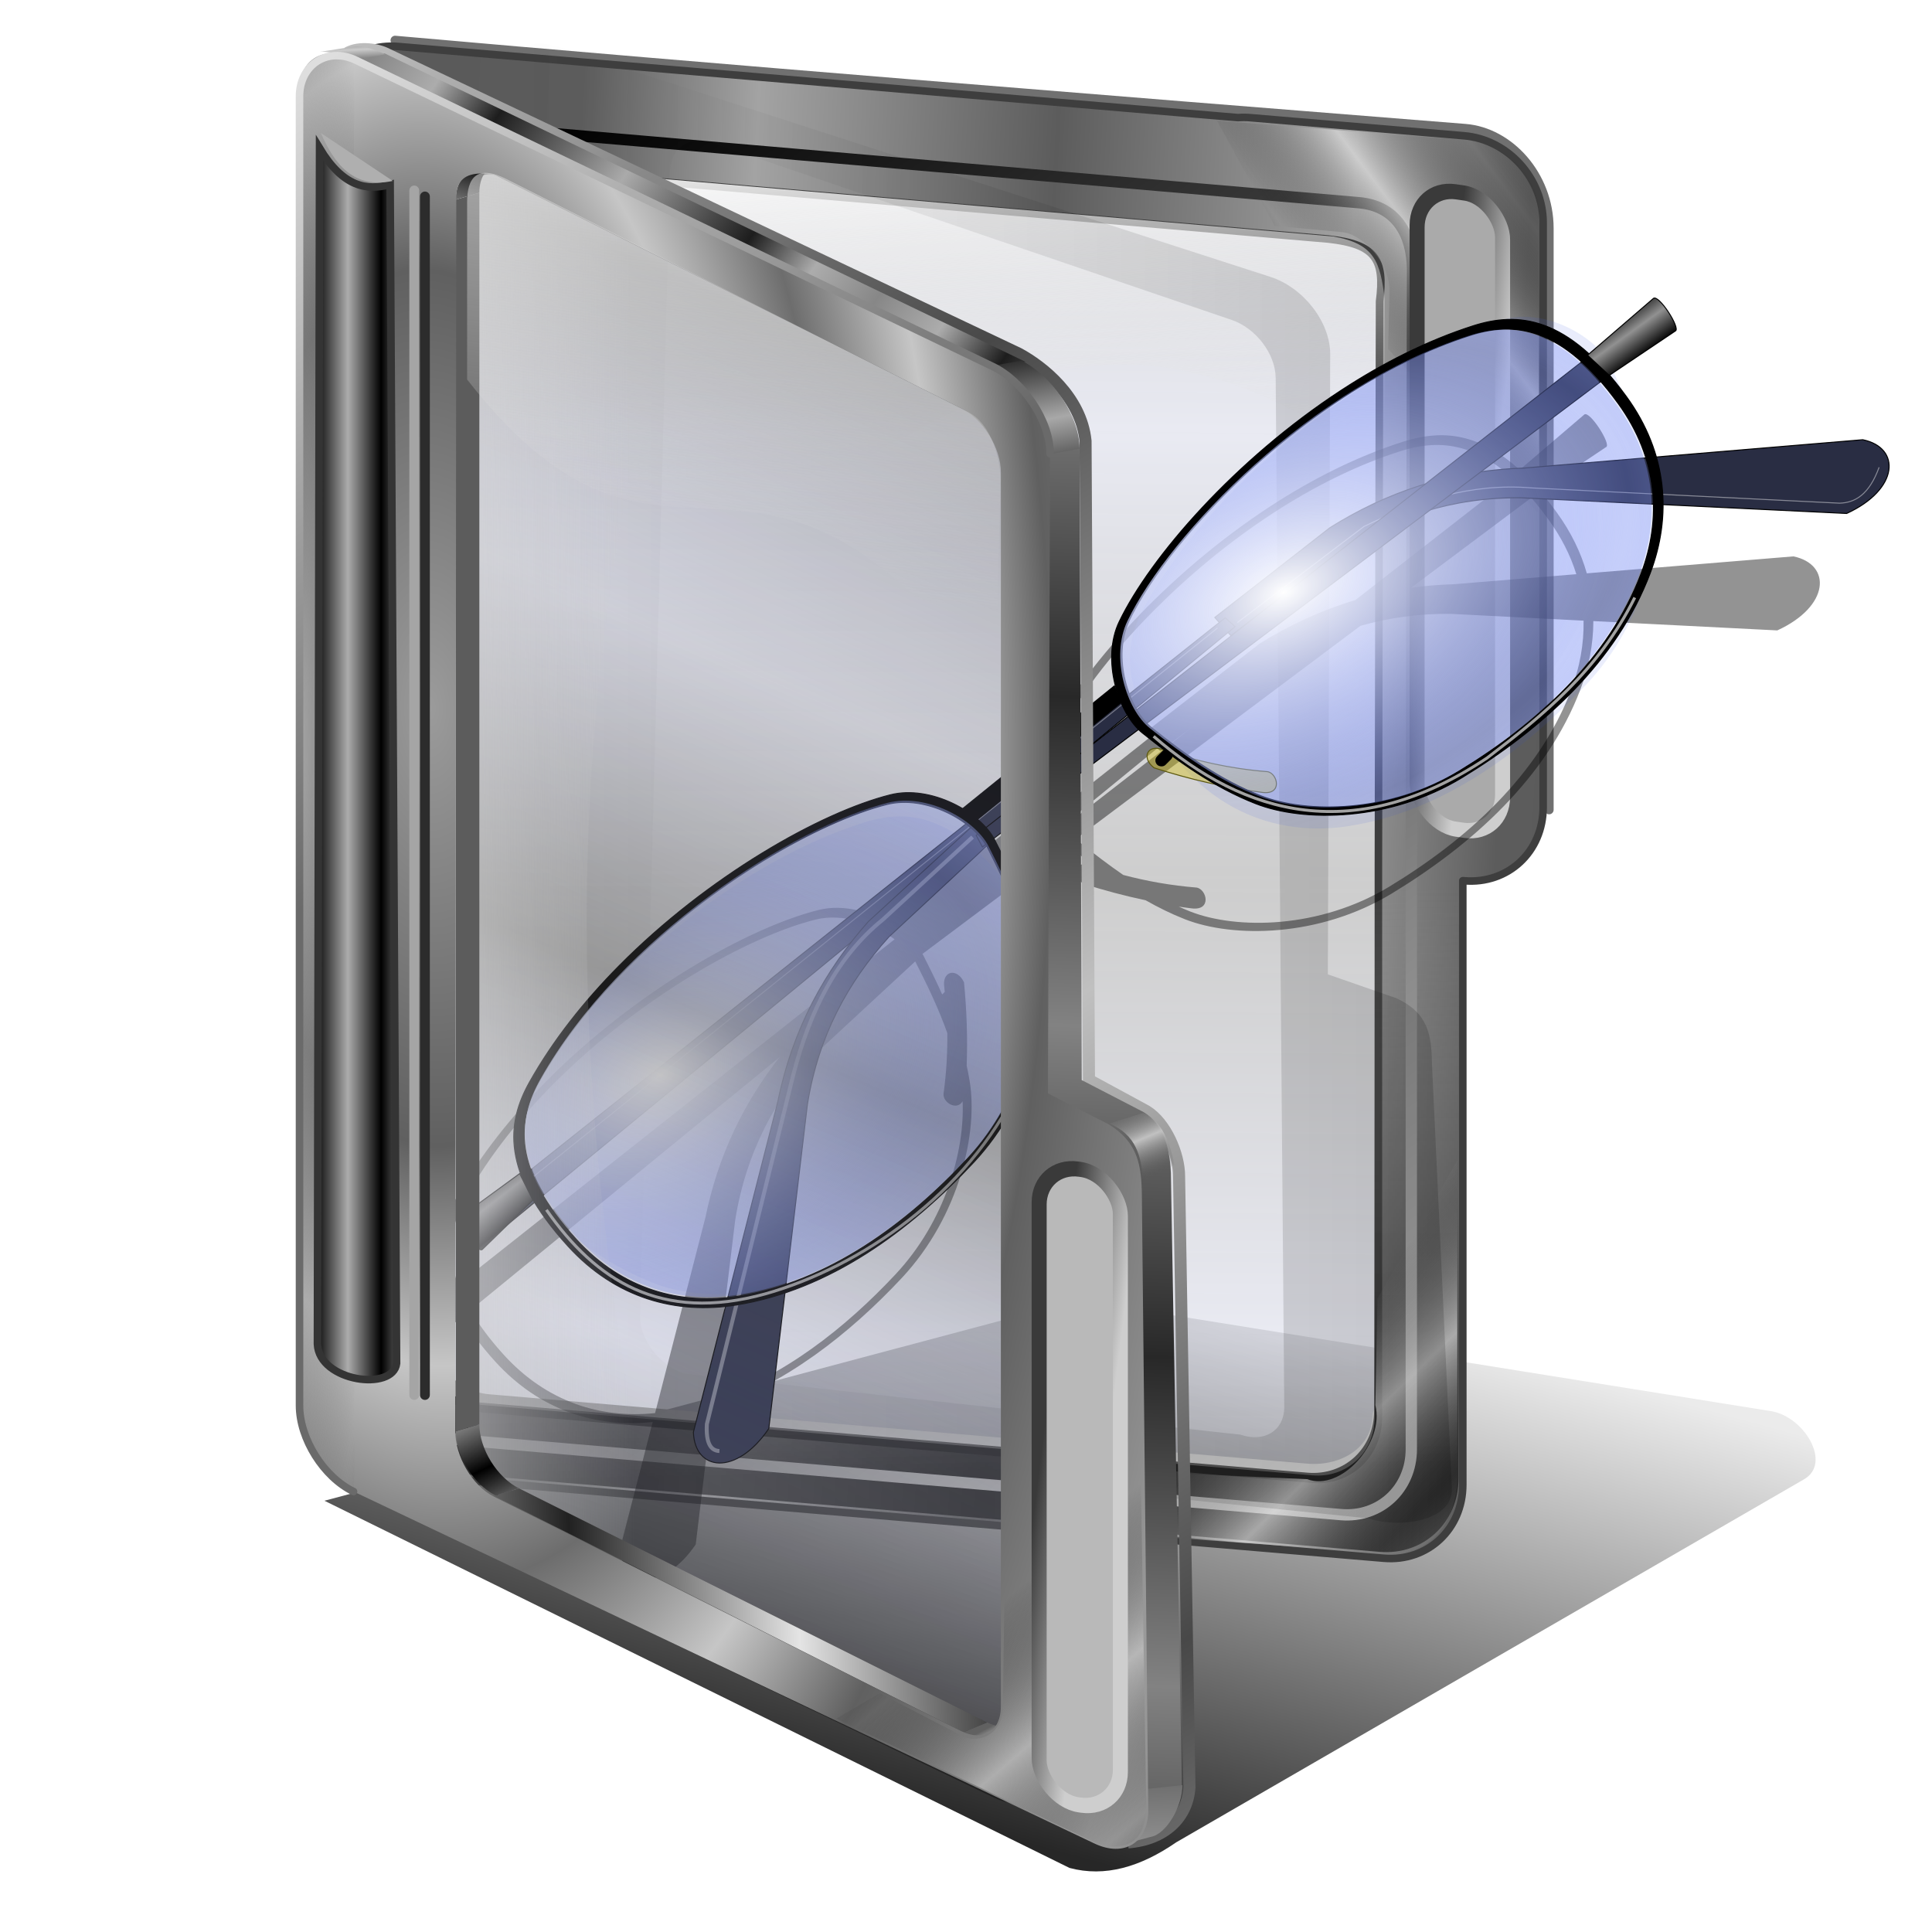 <?xml version="1.0" encoding="UTF-8" standalone="no"?>
<svg xmlns:dc="http://purl.org/dc/elements/1.1/" xmlns:cc="http://creativecommons.org/ns#" xmlns:rdf="http://www.w3.org/1999/02/22-rdf-syntax-ns#" xmlns:svg="http://www.w3.org/2000/svg" xmlns="http://www.w3.org/2000/svg" xmlns:xlink="http://www.w3.org/1999/xlink" xmlns:sodipodi="http://sodipodi.sourceforge.net/DTD/sodipodi-0.dtd" xmlns:inkscape="http://www.inkscape.org/namespaces/inkscape" id="svg2" sodipodi:version="0.32" inkscape:version="1.0 (4035a4f, 2020-05-01)" width="256" height="256" version="1.0" sodipodi:docname="folder-documents.svg" inkscape:output_extension="org.inkscape.output.svg.inkscape">
 <sodipodi:namedview inkscape:window-height="1056" inkscape:window-width="1920" inkscape:pageshadow="2" inkscape:pageopacity="0" guidetolerance="10.0" gridtolerance="10.0" objecttolerance="10.0" borderopacity="1.0" bordercolor="#666666" pagecolor="#ff0000" id="base" showgrid="false" inkscape:zoom="3.46875" inkscape:cx="128" inkscape:cy="128" inkscape:window-x="0" inkscape:window-y="0" inkscape:current-layer="svg2" inkscape:window-maximized="1" inkscape:snap-to-guides="false" inkscape:snap-grids="false" inkscape:snap-others="false" inkscape:object-nodes="false" inkscape:snap-nodes="false" inkscape:snap-global="false" inkscape:document-rotation="0"/>
 <defs id="defs5">
  <linearGradient inkscape:collect="always" id="linearGradient4390">
   <stop id="stop4392" stop-color="#a3a3a3" stop-opacity="0"/>
   <stop offset="1" id="stop4394" stop-color="#101010" stop-opacity="0.635"/>
  </linearGradient>
  <linearGradient id="linearGradient4378">
   <stop stop-opacity="1" stop-color="#595959" id="stop4380"/>
   <stop stop-opacity="1" stop-color="#5c5c5c" id="stop4382" offset="0.304"/>
   <stop stop-opacity="1" stop-color="#a3a3a3" offset="0.561" id="stop4384"/>
   <stop stop-opacity="1" stop-color="#5c5c5c" offset="1" id="stop4386"/>
  </linearGradient>
  <linearGradient id="linearGradient4386" inkscape:collect="always">
   <stop stop-opacity="0" stop-color="#666666" id="stop4388"/>
   <stop stop-opacity="0.612" stop-color="#e7e7e7" id="stop4390" offset="1"/>
  </linearGradient>
  <linearGradient id="linearGradient4322" inkscape:collect="always">
   <stop stop-opacity="0.26" stop-color="#424242" id="stop4324"/>
   <stop stop-opacity="0.304" stop-color="#b6bad4" id="stop4326" offset="1"/>
  </linearGradient>
  <linearGradient inkscape:collect="always" id="linearGradient4303">
   <stop id="stop4308" stop-color="#c0c0c0" stop-opacity="1"/>
   <stop offset="1" id="stop4310" stop-color="#484848" stop-opacity="1"/>
  </linearGradient>
  <linearGradient inkscape:collect="always" id="linearGradient4294">
   <stop id="stop4296" stop-color="#dedede" stop-opacity="1"/>
   <stop offset="1" id="stop4298" stop-color="#6a6a6a" stop-opacity="1"/>
  </linearGradient>
  <linearGradient inkscape:collect="always" id="linearGradient4284">
   <stop id="stop4287" stop-color="#000000" stop-opacity="0"/>
   <stop offset="1" id="stop4289" stop-color="#e7e7e7" stop-opacity="0.612"/>
  </linearGradient>
  <linearGradient inkscape:collect="always" id="linearGradient4317">
   <stop id="stop4319" stop-color="#424242" stop-opacity="0.403"/>
   <stop offset="1" id="stop4322" stop-color="#9396b5" stop-opacity="0.182"/>
  </linearGradient>
  <linearGradient id="linearGradient4310">
   <stop id="stop4312" stop-color="#cecece" stop-opacity="1"/>
   <stop offset="1" id="stop4314" stop-color="#3a3a3a" stop-opacity="1"/>
  </linearGradient>
  <linearGradient id="linearGradient4290">
   <stop stop-opacity="1" stop-color="#a8a8a8" id="stop4292"/>
   <stop stop-opacity="1" stop-color="#272727" offset="1" id="stop4294"/>
  </linearGradient>
  <linearGradient id="linearGradient4282" inkscape:collect="always">
   <stop stop-opacity="0" stop-color="#000000" id="stop4286"/>
   <stop stop-opacity="0.612" stop-color="#c9c9c9" id="stop4288" offset="1"/>
  </linearGradient>
  <linearGradient inkscape:collect="always" id="linearGradient4273">
   <stop id="stop4275" stop-color="#dfdfdf" stop-opacity="0.579"/>
   <stop offset="1" id="stop4277" stop-color="#dfdfdf" stop-opacity="0"/>
  </linearGradient>
  <linearGradient id="linearGradient4331">
   <stop id="stop4333" stop-color="#616161" stop-opacity="1"/>
   <stop offset="1" id="stop4335" stop-color="#cbcbcb" stop-opacity="1"/>
  </linearGradient>
  <linearGradient id="linearGradient4325">
   <stop id="stop4327" stop-color="#bababa" stop-opacity="1"/>
   <stop offset="1" id="stop4329" stop-color="#000000" stop-opacity="1"/>
  </linearGradient>
  <linearGradient id="linearGradient4319">
   <stop id="stop4321" stop-color="#a6a6a6" stop-opacity="1"/>
   <stop id="stop4323" offset="1" stop-color="#666666" stop-opacity="0"/>
  </linearGradient>
  <linearGradient id="linearGradient4297">
   <stop id="stop4299" stop-color="#9b9b9b" stop-opacity="1"/>
   <stop offset="0.5" id="stop4302" stop-color="#606060" stop-opacity="1"/>
   <stop id="stop4305" offset="0.75" stop-color="#c6c6c6" stop-opacity="1"/>
   <stop id="stop4307" offset="1" stop-color="#6d6d6d" stop-opacity="1"/>
  </linearGradient>
  <linearGradient inkscape:collect="always" id="linearGradient4302">
   <stop id="stop4304" stop-color="#3e3e3e" stop-opacity="0"/>
   <stop offset="1" id="stop4306" stop-color="#000000" stop-opacity="0.157"/>
  </linearGradient>
  <linearGradient inkscape:collect="always" id="linearGradient4279">
   <stop id="stop4281" stop-color="#c1c1c1" stop-opacity="1"/>
   <stop offset="1" id="stop4284" stop-color="#555555" stop-opacity="0"/>
  </linearGradient>
  <linearGradient inkscape:collect="always" id="linearGradient4281">
   <stop id="stop4283" stop-color="#000000" stop-opacity="0.848"/>
   <stop offset="1" id="stop4285" stop-color="#000000" stop-opacity="0.079"/>
  </linearGradient>
  <linearGradient id="linearGradient4372">
   <stop id="stop4374" stop-color="#8c8c8c" stop-opacity="1"/>
   <stop id="stop4376" offset="1" stop-color="#707070" stop-opacity="1"/>
  </linearGradient>
  <linearGradient inkscape:collect="always" id="linearGradient4350">
   <stop id="stop4352" stop-color="#acacac" stop-opacity="1"/>
   <stop offset="1" id="stop4354" stop-color="#000000" stop-opacity="1"/>
  </linearGradient>
  <linearGradient id="linearGradient4342">
   <stop id="stop4344" stop-color="#828282" stop-opacity="1"/>
   <stop id="stop4346" offset="1" stop-color="#282828" stop-opacity="1"/>
  </linearGradient>
  <linearGradient id="linearGradient4336">
   <stop id="stop4338" stop-color="#616161" stop-opacity="1"/>
   <stop id="stop4340" offset="1" stop-color="#e4e4e4" stop-opacity="1"/>
  </linearGradient>
  <linearGradient id="linearGradient4299">
   <stop id="stop4301" stop-color="#ffffff" stop-opacity="1"/>
   <stop offset="1" id="stop4303" stop-color="#dddddd" stop-opacity="0"/>
  </linearGradient>
  <linearGradient id="linearGradient4293">
   <stop id="stop4295" stop-color="#d1d1d1" stop-opacity="0.646"/>
   <stop id="stop4297" offset="1" stop-color="#c9c9c9" stop-opacity="0"/>
  </linearGradient>
  <linearGradient id="linearGradient3877">
   <stop id="stop3879" stop-color="#212121" stop-opacity="1"/>
   <stop offset="1" id="stop3881" stop-color="#e4e4e4" stop-opacity="1"/>
  </linearGradient>
  <linearGradient id="linearGradient3871">
   <stop id="stop3873" stop-color="#d8d8d8" stop-opacity="1"/>
   <stop id="stop3875" offset="1" stop-color="#252525" stop-opacity="1"/>
  </linearGradient>
  <linearGradient id="linearGradient3863">
   <stop id="stop3865" stop-color="#aaaaaa" stop-opacity="1"/>
   <stop id="stop3350" offset="0.5" stop-color="#1d1d1d" stop-opacity="1"/>
   <stop offset="0.75" id="stop3352" stop-color="#acacac" stop-opacity="1"/>
   <stop offset="1" id="stop3867" stop-color="#878787" stop-opacity="1"/>
  </linearGradient>
  <linearGradient id="linearGradient3831">
   <stop id="stop3833" stop-color="#000000" stop-opacity="1"/>
   <stop id="stop3835" offset="1" stop-color="#a7a7a7" stop-opacity="1"/>
  </linearGradient>
  <linearGradient id="linearGradient3803">
   <stop id="stop3805" stop-color="#909090" stop-opacity="1"/>
   <stop offset="1" id="stop3807" stop-color="#000000" stop-opacity="1"/>
  </linearGradient>
  <linearGradient inkscape:collect="always" xlink:href="#linearGradient4336" id="linearGradient2708" gradientUnits="userSpaceOnUse" x1="730.24" y1="886.38" x2="736.83" y2="893.58"/>
  <linearGradient inkscape:collect="always" xlink:href="#linearGradient3877" id="linearGradient2710" gradientUnits="userSpaceOnUse" spreadMethod="reflect" x1="432.77" y1="893.82" x2="592.15" y2="888.36"/>
  <linearGradient inkscape:collect="always" xlink:href="#linearGradient3803" id="linearGradient2712" gradientUnits="userSpaceOnUse" spreadMethod="reflect" x1="369.98" y1="856.65" x2="388.21" y2="877.63"/>
  <linearGradient inkscape:collect="always" xlink:href="#linearGradient3831" id="linearGradient2716" gradientUnits="userSpaceOnUse" x1="378.99" y1="79.991" x2="385.72" y2="121.26"/>
  <linearGradient inkscape:collect="always" xlink:href="#linearGradient4331" id="linearGradient2718" gradientUnits="userSpaceOnUse" spreadMethod="reflect" x1="276.56" y1="185.27" x2="276.08" y2="176.69"/>
  <linearGradient inkscape:collect="always" xlink:href="#linearGradient3863" id="linearGradient2720" gradientUnits="userSpaceOnUse" spreadMethod="reflect" x1="440.3" y1="248.79" x2="580.59" y2="347.28"/>
  <linearGradient inkscape:collect="always" xlink:href="#linearGradient4342" id="linearGradient2724" gradientUnits="userSpaceOnUse" spreadMethod="reflect" x1="689.78" y1="780.61" x2="696.37" y2="577.18"/>
  <linearGradient inkscape:collect="always" xlink:href="#linearGradient4372" id="linearGradient2726" gradientUnits="userSpaceOnUse" spreadMethod="reflect" x1="709.47" y1="1265.74" x2="708.13" y2="1233.69" gradientTransform="translate(62.137,18.509)"/>
  <linearGradient inkscape:collect="always" xlink:href="#linearGradient4310" id="linearGradient3302" gradientUnits="userSpaceOnUse" x1="974.08" y1="367.34" x2="934.11" y2="362.43" gradientTransform="matrix(0.214,0,0,0.214,222.873,-56.636)"/>
  <radialGradient inkscape:collect="always" xlink:href="#linearGradient4319" id="radialGradient3311" gradientUnits="userSpaceOnUse" gradientTransform="matrix(0.049,0,0,0.5,-119.908,-235.023)" spreadMethod="reflect" cx="245.43" cy="671.2" fx="245.43" fy="671.2" r="232.39"/>
  <radialGradient inkscape:collect="always" xlink:href="#linearGradient4297" id="radialGradient3314" gradientUnits="userSpaceOnUse" gradientTransform="matrix(0.236,-0.006,0.012,0.5,-173.461,-233.763)" spreadMethod="reflect" cx="317.56" cy="663.51" fx="317.56" fy="663.51" r="232.39"/>
  <linearGradient inkscape:collect="always" xlink:href="#linearGradient4293" id="linearGradient3339" gradientUnits="userSpaceOnUse" gradientTransform="matrix(0.214,0,0,0.214,-155.364,-30.214)" x1="303.35" y1="736.65" x2="427.92" y2="736.21"/>
  <linearGradient inkscape:collect="always" xlink:href="#linearGradient3871" id="linearGradient3343" gradientUnits="userSpaceOnUse" x1="907.3" y1="1060.94" x2="355.35" y2="271.25" gradientTransform="matrix(0.214,0,0,0.214,222.303,-24.645)"/>
  <linearGradient inkscape:collect="always" xlink:href="#linearGradient4325" id="linearGradient3346" gradientUnits="userSpaceOnUse" gradientTransform="matrix(0.227,0,0,0.227,214.879,-32.787)" x1="879.6" y1="1031.92" x2="355.35" y2="271.25"/>
  <linearGradient inkscape:collect="always" xlink:href="#linearGradient4290" id="linearGradient3354" gradientUnits="userSpaceOnUse" spreadMethod="reflect" x1="696.93" y1="406" x2="704.84" y2="447.21"/>
  <linearGradient inkscape:collect="always" xlink:href="#linearGradient4378" id="linearGradient3362" x1="138.06" y1="524.1" x2="513.65" y2="544.09" gradientUnits="userSpaceOnUse" spreadMethod="reflect" gradientTransform="matrix(0.241,0,0,0.241,240.725,9.135)"/>
  <linearGradient inkscape:collect="always" xlink:href="#linearGradient4350" id="linearGradient4356" x1="51.38" y1="107.78" x2="55.785" y2="107.78" gradientUnits="userSpaceOnUse" spreadMethod="reflect" gradientTransform="translate(-152.877,-6.166)"/>
  <linearGradient inkscape:collect="always" xlink:href="#linearGradient4310" id="linearGradient4360" gradientUnits="userSpaceOnUse" gradientTransform="matrix(0.214,0,0,0.214,-210.532,125.901)" x1="974.08" y1="367.34" x2="934.11" y2="362.43"/>
  <linearGradient inkscape:collect="always" xlink:href="#linearGradient4299" id="linearGradient4370" x1="131.29" y1="23.68" x2="134.98" y2="69.34" gradientUnits="userSpaceOnUse" gradientTransform="translate(230.188,-1.735)"/>
  <filter inkscape:collect="always" id="filter4277" x="-0.017" width="1.033" y="-0.043" height="1.087" color-interpolation-filters="sRGB">
   <feGaussianBlur inkscape:collect="always" id="feGaussianBlur4279" stdDeviation="1.366"/>
  </filter>
  <linearGradient inkscape:collect="always" xlink:href="#linearGradient4281" id="linearGradient4287" x1="114.17" y1="232.75" x2="135.18" y2="156.1" gradientUnits="userSpaceOnUse" gradientTransform="translate(-9.342,3.108)"/>
  <linearGradient inkscape:collect="always" xlink:href="#linearGradient4279" id="linearGradient4286" x1="154.35" y1="150.4" x2="156.39" y2="155.25" gradientUnits="userSpaceOnUse" spreadMethod="reflect" gradientTransform="translate(-149.404,2.268)"/>
  <linearGradient inkscape:collect="always" xlink:href="#linearGradient4282" id="linearGradient4296" x1="132.03" y1="214.42" x2="142.92" y2="227.18" gradientUnits="userSpaceOnUse" spreadMethod="reflect" gradientTransform="translate(-149.404,2.268)"/>
  <linearGradient inkscape:collect="always" xlink:href="#linearGradient4284" id="linearGradient4300" gradientUnits="userSpaceOnUse" spreadMethod="reflect" x1="132.75" y1="218.58" x2="142.92" y2="227.18" gradientTransform="matrix(0.998,0.058,0.058,-0.998,266.494,262.365)"/>
  <linearGradient inkscape:collect="always" xlink:href="#linearGradient4302" id="linearGradient4308" x1="53.04" y1="119.43" x2="177.67" y2="119.43" gradientUnits="userSpaceOnUse" gradientTransform="translate(13.01,-3.965)"/>
  <linearGradient inkscape:collect="always" xlink:href="#linearGradient4273" id="linearGradient4280" x1="99.92" y1="25.1" x2="93.42" y2="75.73" gradientUnits="userSpaceOnUse" gradientTransform="translate(-149.404,2.268)"/>
  <filter inkscape:collect="always" id="filter4278" x="-0.015" width="1.031" y="0" height="1.02" color-interpolation-filters="sRGB">
   <feGaussianBlur inkscape:collect="always" id="feGaussianBlur4280" stdDeviation="0.806"/>
  </filter>
  <linearGradient inkscape:collect="always" xlink:href="#linearGradient4317" id="linearGradient4324" x1="64.769" y1="121.08" x2="82.37" y2="80.79" gradientUnits="userSpaceOnUse" spreadMethod="reflect" gradientTransform="translate(-149.404,2.268)"/>
  <linearGradient inkscape:collect="always" xlink:href="#linearGradient4294" id="linearGradient4301" x1="35.525" y1="14.353" x2="86.969" y2="89.62" gradientUnits="userSpaceOnUse" gradientTransform="translate(-149.404,2.268)"/>
  <linearGradient inkscape:collect="always" xlink:href="#linearGradient4303" id="linearGradient4312" x1="45.662" y1="5.703" x2="88.03" y2="73.33" gradientUnits="userSpaceOnUse" gradientTransform="translate(-149.404,2.268)" spreadMethod="reflect"/>
  <linearGradient inkscape:collect="always" xlink:href="#linearGradient4322" id="linearGradient4320" x1="135.33" y1="117.26" x2="135.89" y2="57.57" gradientUnits="userSpaceOnUse" spreadMethod="reflect" gradientTransform="translate(231.393,6.699)"/>
  <linearGradient inkscape:collect="always" xlink:href="#linearGradient4386" id="linearGradient4384" gradientUnits="userSpaceOnUse" gradientTransform="matrix(0.998,-0.058,0.058,0.998,254.897,-26.636)" spreadMethod="reflect" x1="131.13" y1="224.13" x2="139.82" y2="234.07"/>
  <linearGradient inkscape:collect="always" xlink:href="#linearGradient4390" id="linearGradient4396" x1="295.18" y1="128.05" x2="296.69" y2="204.19" gradientUnits="userSpaceOnUse" gradientTransform="translate(-0.567,-0.85)"/>
  <linearGradient id="linearGradient7603">
   <stop id="stop7605" stop-color="#ffffff" stop-opacity="1"/>
   <stop offset="1" id="stop7607" stop-color="#788df6" stop-opacity="0.331"/>
  </linearGradient>
  <linearGradient id="linearGradient3453">
   <stop stop-opacity="0.263" stop-color="#dfe2f8" id="stop3455"/>
   <stop stop-opacity="0.088" stop-color="#2343dc" offset="1" id="stop3457"/>
  </linearGradient>
  <linearGradient id="linearGradient3447">
   <stop stop-opacity="0.246" stop-color="#dfe2f8" id="stop3449"/>
   <stop stop-opacity="0.079" stop-color="#2343dc" offset="1" id="stop3451"/>
  </linearGradient>
  <linearGradient id="linearGradient3963" inkscape:collect="always">
   <stop stop-opacity="1" stop-color="#000000" id="stop3965"/>
   <stop stop-opacity="1" stop-color="#919191" id="stop3967" offset="1"/>
  </linearGradient>
  <filter id="filter3286" inkscape:collect="always">
   <feGaussianBlur id="feGaussianBlur3288" inkscape:collect="always"/>
  </filter>
  <radialGradient r="288.14" fy="-643.86" fx="337.65" cy="-643.86" cx="337.65" spreadMethod="reflect" gradientTransform="matrix(1.141,0.495,-0.338,0.78,-237.944,474.627)" gradientUnits="userSpaceOnUse" id="radialGradient3499" xlink:href="#linearGradient7603" inkscape:collect="always"/>
  <radialGradient r="288.14" fy="-728.83" fx="517.41" cy="-728.83" cx="517.41" spreadMethod="reflect" gradientTransform="matrix(-1.255,0.223,-0.136,-0.766,1125.028,-503.129)" gradientUnits="userSpaceOnUse" id="radialGradient3501" xlink:href="#linearGradient7603" inkscape:collect="always"/>
  <linearGradient y2="280.82" x2="130.2" y1="307.17" x1="126.81" spreadMethod="reflect" gradientUnits="userSpaceOnUse" id="linearGradient3503" xlink:href="#linearGradient3963" inkscape:collect="always"/>
  <linearGradient y2="280.82" x2="130.2" y1="307.17" x1="126.81" spreadMethod="reflect" gradientTransform="matrix(-0.959,-0.284,-0.284,0.959,1745.793,236.033)" gradientUnits="userSpaceOnUse" id="linearGradient3505" xlink:href="#linearGradient3963" inkscape:collect="always"/>
  <radialGradient r="288.14" fy="-728.83" fx="517.41" cy="-728.83" cx="517.41" spreadMethod="reflect" gradientTransform="matrix(0.178,-0.076,-0.046,-0.108,-347.347,105.196)" gradientUnits="userSpaceOnUse" id="radialGradient2552" xlink:href="#linearGradient3447" inkscape:collect="always"/>
  <radialGradient r="288.14" fy="-643.86" fx="337.65" cy="-643.86" cx="337.65" spreadMethod="reflect" gradientTransform="matrix(0.181,-0.071,0.048,0.123,-161.35,175.051)" gradientUnits="userSpaceOnUse" id="radialGradient2555" xlink:href="#linearGradient3453" inkscape:collect="always"/>
  <filter height="1.027" y="-0.013" width="1.022" x="-0.011" id="filter4260" inkscape:collect="always" color-interpolation-filters="sRGB">
   <feGaussianBlur id="feGaussianBlur4262" stdDeviation="0.994" inkscape:collect="always"/>
  </filter>
 </defs>
 <path d="m 42.989,198.856 98.723,48.654 c 4.715,1.269 9.429,-0.141 14.144,-3.394 l 83.165,-48.088 c 3.753,-2.133 0.073,-8.253 -4.249,-9.027 l -91.927,-14.734 z" id="path4263" inkscape:connector-curvature="0" sodipodi:nodetypes="ccccccc" stroke-opacity="1" fill="url(#linearGradient4287)" filter="url(#filter4277)" fill-rule="evenodd" stroke="none" stroke-linejoin="miter" fill-opacity="1" stroke-linecap="butt" stroke-width="1"/>
 <g id="g4398" transform="translate(-230.541,-7.072)">
  <path inkscape:connector-curvature="0" d="m 435.805,114.373 0,-77.036 c 0,-7.076 -5.298,-12.783 -11.102,-13.245 -49.304,-3.926 -99.666,-7.948 -141.813,-11.684" id="path4300" sodipodi:nodetypes="cssc" stroke-miterlimit="4" stroke-dasharray="none" stroke-opacity="1" fill="none" stroke="#707070" stroke-linejoin="round" fill-opacity="1" stroke-linecap="round" stroke-width="1.2"/>
  <path stroke-miterlimit="4" id="path3241" d="m 295.191,28.791 c -4.88,-0.414 -8.807,3.246 -8.807,8.2 l 0,146.732 c 0,4.955 3.926,9.274 8.807,9.687 l 109.865,9.312 c 4.88,0.414 8.807,-3.24 8.807,-8.194 l 0,-72.747 0.155,-75.115 c 0.834,-5.497 -0.508,-7.494 -6.768,-8.254 l -112.059,-9.62 z" sodipodi:nodetypes="cccccccccc" inkscape:connector-curvature="0" stroke-dasharray="none" stroke-opacity="1" fill="url(#linearGradient4320)" stroke="none" stroke-linejoin="round" fill-opacity="1" stroke-linecap="round" stroke-width="5"/>
  <path stroke-miterlimit="4" sodipodi:nodetypes="ccccc" d="m 286.826,37.679 0.052,145.427 c 0,4.955 3.556,9.15 8.436,9.564 l 108.384,9.188 c 4.88,0.414 9.547,-2.376 9.547,-7.33" id="path3244" inkscape:connector-curvature="0" stroke-dasharray="none" stroke-opacity="1" fill="none" stroke="url(#linearGradient3343)" stroke-linejoin="round" fill-opacity="0.214" stroke-linecap="round" stroke-width="1.7"/>
  <path stroke-miterlimit="4" sodipodi:nodetypes="csscssccssccccccccccsccssc" id="rect2442" d="m 282.231,13.197 c -5.293,0.094 -9.395,4.262 -9.395,9.784 l 0,167.984 c 0,5.889 4.666,11.021 10.467,11.513 l 130.599,11.07 c 5.801,0.492 10.467,-3.854 10.467,-9.743 l 0,-80.039 0.181,0.013 c 5.801,0.492 10.467,-3.854 10.467,-9.743 l 0,-77.445 c 0,-5.889 -4.666,-11.034 -10.467,-11.526 l -28.339,-2.399 c -0.558,-0.047 -1.101,-0.046 -1.635,-0.007 L 283.303,13.23 c -0.363,-0.031 -0.719,-0.04 -1.072,-0.034 z m 11.379,15.902 c 0.297,-0.005 0.6,0.008 0.905,0.034 l 112.057,9.616 c 6.195,0.694 7.489,2.646 6.768,8.256 l -0.154,75.113 0,72.748 c 1e-5,4.955 -3.925,8.609 -8.805,8.196 l -109.865,-9.315 c -4.88,-0.414 -8.805,-4.729 -8.805,-9.683 l 0,-146.735 c 0,-4.645 3.448,-8.15 7.901,-8.229 z" inkscape:connector-curvature="0" stroke-dasharray="none" stroke-opacity="1" fill="url(#linearGradient3362)" stroke="#3e3e3e" stroke-linejoin="round" fill-opacity="1" stroke-linecap="round" stroke-width="1"/>
  <path inkscape:connector-curvature="0" d="m 412.618,121.267 0,72.748 c 10e-6,4.955 -3.925,8.609 -8.805,8.196 l -109.865,-9.315 c -4.88,-0.414 -8.805,-4.729 -8.805,-9.683 l 0,-66.142 c -3.268,1.011 -5.785,2.646 -12.873,3.969 l 0,69.076 c 0,5.889 4.666,11.021 10.467,11.513 l 130.599,11.07 c 5.801,0.492 10.467,-3.854 10.467,-9.743 l 0,-80.039 0.181,0.013 c -3.132,0.127 -6.554,-0.742 -11.365,-1.662 z" id="path4388" sodipodi:nodetypes="csccsccscssccc" stroke-miterlimit="4" stroke-dasharray="none" stroke-opacity="1" fill="url(#linearGradient4396)" stroke="none" stroke-linejoin="round" fill-opacity="1" stroke-linecap="round" stroke-width="1"/>
  <path stroke-miterlimit="4" id="path3254" d="m 291.994,23.748 c -5.163,-0.438 -9.317,3.434 -9.317,8.676 l 0,155.242 c 0,5.242 4.154,9.811 9.317,10.249 l 116.236,9.851 c 5.163,0.438 9.317,-3.428 9.317,-8.67 l 0,-76.966 0.164,-79.471 c -0.085,-4.558 -2.181,-8.315 -7.161,-8.733 z" sodipodi:nodetypes="cccccccccc" inkscape:connector-curvature="0" stroke-dasharray="none" stroke-opacity="1" fill="none" stroke="url(#linearGradient3346)" stroke-linejoin="round" fill-opacity="0.214" stroke-linecap="round" stroke-width="1.5"/>
  <path stroke-miterlimit="4" inkscape:connector-curvature="0" sodipodi:nodetypes="cccccccc" d="m 295.191,28.791 c -4.88,-0.414 -8.807,3.246 -8.807,8.2 l 0,24.261 c 65.184,40.385 66.46,-34.734 127.478,7.402 l 0,53.126 0.155,-75.115 c -0.603,-4.876 -1.309,-7.275 -6.768,-8.254 z" id="path4362" stroke-dasharray="none" stroke-opacity="1" fill="url(#linearGradient4370)" stroke="none" stroke-linejoin="round" fill-opacity="1" stroke-linecap="round" stroke-width="5"/>
  <path d="m 399.455,37.006 8.837,0.82 c 2.713,0.148 6.552,4.151 6.363,8.003 l -0.185,7.499 20.017,21.856 -0.089,-39.206 c 0.513,-5.244 -4.316,-9.679 -9.177,-10.307 l -33.434,-2.604 z" id="path4298" inkscape:connector-curvature="0" sodipodi:nodetypes="ccccccccc" stroke-opacity="1" fill="url(#linearGradient4300)" fill-rule="evenodd" stroke="none" stroke-linejoin="miter" fill-opacity="1" stroke-linecap="butt" stroke-width="1"/>
  <rect rx="5.161" stroke-miterlimit="4" transform="matrix(0.99,0.142,0,1,0,0)" ry="5.293" y="-28.25" x="422.54" height="84.45" width="11.442" id="rect3258" stroke-dasharray="none" stroke-opacity="1" fill="#aaaaaa" stroke="url(#linearGradient3302)" stroke-linejoin="round" fill-opacity="1" stroke-linecap="round" stroke-width="2.01"/>
  <path sodipodi:nodetypes="ccccccccc" inkscape:connector-curvature="0" id="path4382" d="m 388.162,202.37 15.6,0.7 c 4.438,1.7 10.291,-4.818 9.022,-9.827 l 0.271,-14.11 10.594,-18.284 -0.013,38.902 c 0.741,9.727 -4.012,13.63 -9.784,13.119 l -33.054,-2.411 z" stroke-opacity="1" fill="url(#linearGradient4384)" fill-rule="evenodd" stroke="none" stroke-linejoin="miter" fill-opacity="1" stroke-linecap="butt" stroke-width="1"/>
 </g>
 <path id="path4289" d="m 70.893,5.806 c -2.848,0.245 -4.842,2.333 -4.842,5.53 l 0,168.567 c 0,4.263 3.537,8.843 7.931,10.263 l 107.349,11.029 c 4.394,1.42 11.249,0.25 11.049,-4.003 l -2.641,-56.277 c -0.048,-3.867 -0.553,-6.774 -4.794,-8.675 l -8.999,-3.133 0.313,-82.159 c 0.016,-4.264 -3.537,-8.843 -7.931,-10.263 L 73.983,6.199 c -1.098,-0.355 -2.14,-0.475 -3.089,-0.393 z M 92.072,18.697 c 0.764,-0.098 1.618,-0.01 2.525,0.299 l 68.616,23.401 c 3.225,1.1 5.796,4.523 5.822,7.677 l 1.134,136.313 c 0.026,3.154 -2.597,4.81 -5.822,3.71 l -73.719,-8.092 c -3.225,-1.1 -5.904,-4.524 -5.822,-7.677 l 3.969,-151.622 c 0.059,-2.266 1.346,-3.758 3.297,-4.009 z" inkscape:connector-curvature="0" sodipodi:nodetypes="sssccscccsccssccssccsss" stroke-miterlimit="4" stroke-opacity="1" fill="url(#linearGradient4308)" filter="url(#filter4278)" stroke="none" stroke-linejoin="round" fill-opacity="1" stroke-linecap="round" stroke-width="0.213"/>
 <g id="g4264" transform="matrix(0.867,0,0,0.867,282.041,17.423)">
  <path inkscape:connector-curvature="0" id="path2551" d="m -241.718,145.047 c -5.339,5.366 -10.141,11.35 -13.759,17.758 -2.286,4.049 -3.474,8.68 -1.201,14.54 l -0.065,0.065 -0.28,-0.585 -9.515,6.926 c -0.929,0.55 3.199,5.364 3.799,4.639 l 4.229,-4.081 3.772,-3.108 c 1.26,2.103 2.911,4.361 5.114,6.785 6.832,7.517 15.458,10.159 24.066,9.25 l -4.955,19.227 c 0.199,5.996 6.547,6.789 11.536,-0.516 l 2.513,-20.769 c 11.176,-3.721 20.968,-11.392 28.977,-19.954 8.876,-9.484 11.684,-22.382 10.367,-30.144 -0.132,-0.78 -0.277,-1.553 -0.449,-2.317 0.161,-4.266 0.003,-8.502 -0.405,-12.726 -1.042,-2.195 -3.167,-1.783 -3.052,0.361 0.044,0.367 0.068,0.735 0.106,1.104 l -0.39,0.389 c -0.898,-2.02 -1.885,-4.007 -2.887,-5.979 -0.037,-0.073 -0.089,-0.144 -0.129,-0.217 l 22.24,-16.658 c 0.187,0.183 0.368,0.365 0.561,0.521 1.095,0.879 2.209,1.756 3.327,2.604 -0.027,0.012 -0.06,0.029 -0.087,0.043 -0.163,-0.056 -0.335,-0.096 -0.497,-0.153 -2.068,-0.576 -2.919,1.406 -1.002,2.898 3.145,1.022 6.338,1.856 9.581,2.553 1.915,1.089 3.89,2.066 5.988,2.891 7.326,2.883 20.521,2.806 31.625,-3.934 12.203,-7.403 23.688,-17.661 28.829,-31.207 1.278,-3.368 1.966,-6.88 1.971,-10.426 l 28.108,1.425 c 8.047,-3.672 8.345,-10.096 2.47,-11.313 l -31.579,2.592 c -0.886,-3.138 -2.388,-6.261 -4.567,-9.272 -0.875,-1.209 -1.719,-2.279 -2.568,-3.273 l 10.078,-6.751 c 0.867,-0.365 -2.549,-5.694 -3.343,-4.963 l -9.865,8.44 c -6.577,-6.006 -12.413,-6.012 -17.736,-4.324 -7.015,2.225 -13.843,5.657 -20.19,9.78 -16.222,10.537 -29.268,25.438 -34.053,35.329 -1.642,3.395 -1.406,7.712 -0.176,11.274 l -0.603,-1.386 -23.218,18.668 0.389,0.347 c -3.294,-2.111 -7.692,-3.382 -11.529,-2.427 -10.663,2.653 -27.899,12.359 -41.542,26.072 z m 0.994,0.522 c 13.149,-13.217 29.792,-22.566 40.069,-25.123 4.091,-1.018 8.824,0.589 12.069,3.013 l -66.726,52.786 c -1.952,-5.428 -0.793,-9.77 1.35,-13.566 3.487,-6.177 8.093,-11.938 13.238,-17.11 z m 91.698,-72.294 c 5.258,-5.296 11.522,-10.557 18.363,-15 6.118,-3.974 12.693,-7.291 19.454,-9.436 5.112,-1.621 10.691,-1.618 17,4.106 l -23.954,18.666 c -5.243,1.566 -10.081,3.821 -14.6,6.633 l -17.667,13.703 0.691,0.781 -13.766,10.898 c -1.325,-3.518 -1.629,-7.879 0.025,-11.296 2.594,-5.362 7.695,-12.245 14.454,-19.055 z m -104.391,106.869 47.261,-38.676 c -5.358,6.828 -9.346,14.796 -11.329,24.45 l -7.705,29.955 c -8.283,0.863 -16.562,-1.69 -23.136,-8.924 -2.217,-2.439 -3.862,-4.704 -5.092,-6.806 z m 53.019,-39.442 14.962,-13.86 c 0.052,0.092 0.104,0.189 0.151,0.282 1.763,3.473 3.456,7.003 4.759,10.679 0.032,3.049 -0.146,6.152 -0.583,9.304 -0.083,1.32 2.052,2.59 2.919,1.11 0.344,7.539 -2.627,18.297 -10.251,26.444 -7.703,8.235 -17.107,15.626 -27.85,19.22 l 3.35,-27.519 c 1.652,-10.316 6.14,-18.648 12.543,-25.66 z m 29.688,-28.219 6.937,-5.655 c 0.038,0.063 0.069,0.133 0.108,0.195 z m 8.217,-6.712 14.092,-11.525 0.432,0.477 4.791,-3.647 -19.185,14.911 c -0.043,-0.074 -0.087,-0.141 -0.129,-0.217 z m 1.661,2.319 43.439,-32.538 c 4.315,-1.223 8.896,-1.891 13.811,-1.831 l 20.296,1.04 c 0.068,3.597 -0.589,7.144 -1.884,10.556 -4.955,13.056 -16.027,22.949 -27.788,30.084 -10.702,6.496 -23.395,6.585 -30.457,3.807 -0.587,-0.231 -1.159,-0.485 -1.73,-0.74 0.642,0.099 1.301,0.179 1.947,0.264 3.145,0.405 2.323,-2.936 0.764,-3.179 -3.889,-0.312 -7.615,-0.975 -11.206,-1.929 -2.221,-1.53 -4.377,-3.172 -6.481,-4.862 -0.245,-0.197 -0.479,-0.43 -0.713,-0.672 z m 51.199,-38.364 18.36,-13.745 c 0.871,1.008 1.733,2.095 2.633,3.338 1.967,2.719 3.375,5.511 4.245,8.341 l -18.809,1.538 c -2.205,0.07 -4.35,0.239 -6.428,0.527 z" stroke-opacity="1" fill="#000000" filter="url(#filter4260)" fill-rule="evenodd" stroke="none" stroke-linejoin="miter" fill-opacity="0.423" stroke-linecap="butt" stroke-width="0.155"/>
  <path inkscape:connector-curvature="0" d="m -150.188,72.258 c 12.818,-22.639 40.254,-39.922 54.982,-43.62 6.145,-1.543 13.697,2.636 15.825,6.844 3.042,6.013 5.817,12.159 6.961,18.997 1.288,7.698 -1.512,20.496 -10.342,29.926 -9.699,10.365 -22.024,19.454 -36.23,21.722 -9.075,1.448 -18.27,-1.003 -25.456,-8.914 -10.224,-11.254 -9.244,-18.768 -5.741,-24.955 z" id="path2583" sodipodi:nodetypes="csssssss" stroke-opacity="1" fill="url(#radialGradient2555)" fill-rule="evenodd" stroke="none" stroke-linejoin="miter" fill-opacity="1" stroke-linecap="butt" stroke-width="0.964"/>
  <path inkscape:connector-curvature="0" sodipodi:nodetypes="csssssss" id="path2589" d="m -193.248,105.607 c -24.039,7.625 -45.869,30.236 -52.286,43.499 -2.677,5.534 -0.195,13.56 3.384,16.434 5.114,4.107 10.408,7.986 16.68,10.454 7.061,2.778 19.774,2.696 30.476,-3.8 11.761,-7.135 22.827,-17.025 27.782,-30.08 3.165,-8.34 2.648,-17.58 -3.453,-26.012 -8.679,-11.995 -16.012,-12.579 -22.583,-10.495 z" stroke-opacity="1" fill="url(#radialGradient2552)" fill-rule="evenodd" stroke="none" stroke-linejoin="miter" fill-opacity="1" stroke-linecap="butt" stroke-width="0.964"/>
  <g transform="matrix(0.107,-0.107,0.107,0.107,-293.119,146.949)" id="g3975">
   <path inkscape:connector-curvature="0" sodipodi:nodetypes="ccccc" id="path3951" d="m 984.213,525.231 c 6.154,8.399 -5.586,27.825 -18.411,11.289 -23.082,-29.957 -42.783,-61.739 -59.807,-94.967 -2.02,-15.905 11.203,-21.135 18.196,-8.813 15.712,32.414 35.178,63.443 60.022,92.491 z" stroke-opacity="1" fill="#d4c01e" fill-rule="evenodd" stroke="#5c580e" stroke-linejoin="miter" fill-opacity="0.44" stroke-linecap="butt" stroke-width="1"/>
   <path inkscape:connector-curvature="0" d="m 656.444,492.63 c -7.794,6.904 -0.438,28.377 15.6,14.934 28.907,-24.385 54.895,-51.27 78.575,-80.135 5.344,-15.115 -6.47,-23.029 -15.915,-12.469 -22.224,28.348 -47.825,54.547 -78.26,77.67 z" id="path3949" sodipodi:nodetypes="ccccc" stroke-opacity="1" fill="#d4c01e" fill-rule="evenodd" stroke="#5c580e" stroke-linejoin="miter" fill-opacity="0.44" stroke-linecap="butt" stroke-width="1"/>
   <g id="g3942">
    <g id="g3910">
     <path inkscape:connector-curvature="0" sodipodi:nodetypes="ccccccccc" id="path3904" d="M 1646.444,713.336 1383.527,491.004 c -54.94,-51.354 -115.736,-80.45 -180.275,-95.326 l -146.457,-18.135 -1.512,24.447 139.923,18.336 c 61.229,13.319 117.269,41.008 165.529,90.246 l 221.573,243.98 c 54.728,20.294 85.943,-8.174 64.135,-41.215 z" stroke-opacity="1" fill="#292d43" fill-rule="evenodd" stroke="#000000" stroke-linejoin="miter" fill-opacity="1" stroke-linecap="butt" stroke-width="1"/>
     <path inkscape:connector-curvature="0" sodipodi:nodetypes="ccccc" id="path3906" d="M 1063.976,385.231 85.053,273.32 l 3.357,29.824 976.299,95.453 z" stroke-opacity="1" fill="#292d43" fill-rule="evenodd" stroke="#000000" stroke-linejoin="miter" fill-opacity="1" stroke-linecap="butt" stroke-width="1"/>
     <path inkscape:connector-curvature="0" d="M 94.872,281.897 1051.282,387.026" id="path3908" stroke-opacity="0.362" fill="none" fill-rule="evenodd" stroke="#ffffff" stroke-linejoin="miter" stroke-linecap="butt" stroke-width="1"/>
    </g>
    <path inkscape:connector-curvature="0" sodipodi:nodetypes="ccccc" id="path3920" d="m 1069.231,397.282 158.974,21.795 c 55.48,19.155 107.384,44.868 147.436,92.308 l 208.974,230.769 c 11.395,10.686 26.994,15.065 53.846,2.564" stroke-opacity="0.44" fill="none" filter="url(#filter3286)" fill-rule="evenodd" stroke="#ffffff" stroke-linejoin="miter" stroke-linecap="butt" stroke-width="1"/>
   </g>
   <g id="g3915">
    <path inkscape:connector-curvature="0" sodipodi:nodetypes="ccccccccc" id="path3886" d="M 102.564,587.026 398.718,411.385 c 62.697,-41.53 127.478,-60.138 193.59,-64.103 l 147.436,6.41 -2.564,24.359 -141.026,-5.128 c -62.59,2.978 -122.447,20.988 -178.205,61.538 L 158.974,638.308 c -57.336,10.935 -83.396,-22.317 -56.41,-51.282 z" stroke-opacity="1" fill="#292d43" fill-rule="evenodd" stroke="#000000" stroke-linejoin="miter" fill-opacity="1" stroke-linecap="butt" stroke-width="1"/>
    <path inkscape:connector-curvature="0" sodipodi:nodetypes="ccccc" id="path3888" d="m 107.692,619.077 c -5.826,-6.32 -4.39,-15.061 10.256,-28.205 L 428.205,403.692 c 58.547,-34.77 117.094,-53.644 175.641,-47.436 l 123.077,5.128" stroke-miterlimit="4" stroke-dasharray="none" stroke-opacity="0.362" fill="none" filter="url(#filter3286)" fill-rule="evenodd" stroke="#ffffff" stroke-linejoin="miter" stroke-linecap="butt" stroke-width="4"/>
    <path inkscape:connector-curvature="0" sodipodi:nodetypes="ccccc" id="path3902" d="M 730.769,362.667 1600,469.077 1589.744,497.282 726.923,375.487 Z" stroke-opacity="1" fill="#292d43" fill-rule="evenodd" stroke="#000000" stroke-linejoin="miter" fill-opacity="1" stroke-linecap="butt" stroke-width="1"/>
   </g>
   <rect rx="5.806" ry="6.03" y="435.55" x="910.44" height="12.06" width="19.543" id="rect3957" stroke-miterlimit="4" opacity="1" stroke-dasharray="none" stroke-opacity="1" fill="#000000" stroke="none" stroke-linejoin="round" fill-opacity="1" stroke-linecap="round" stroke-width="4"/>
   <g id="g3270">
    <g transform="translate(-31.373,168.627)" id="g3256">
     <path inkscape:connector-curvature="0" d="m 413.951,32.255 c -49.948,0.238 -100.15,5.906 -146.906,19.031 -45.439,12.756 -85.232,43.671 -89.844,144.937 -3.242,71.186 28.52,126 77.969,161.844 77.411,56.114 177.906,71.16 272.031,67.812 85.663,-3.025 158.74,-50.318 188.719,-92.75 26.628,-37.688 42.343,-79.779 56.188,-122.5 9.688,-29.896 -6.229,-85.166 -42.344,-106.781 C 667.548,66.611 541.596,31.647 413.951,32.255 Z m 2.25,7.125 c 123.024,-0.586 244.381,33.111 304.344,69 34.807,20.833 50.181,74.092 40.844,102.906 -13.343,41.174 -28.493,81.739 -54.156,118.062 -28.894,40.895 -99.314,86.491 -181.875,89.406 -90.717,3.226 -187.579,-11.262 -262.188,-65.344 -47.658,-34.546 -78.281,-87.392 -75.156,-156 4.445,-97.6 42.8,-127.362 86.594,-139.656 45.063,-12.65 93.454,-18.146 141.594,-18.375 z" id="path2468" stroke-opacity="1" fill="#000000" fill-rule="evenodd" stroke="#000000" stroke-linejoin="miter" fill-opacity="1" stroke-linecap="butt" stroke-width="1"/>
     <path inkscape:connector-curvature="0" d="m 276.408,57.139 c 160.224,-44.979 362.531,0.707 445.957,50.64 34.807,20.833 50.176,74.099 40.839,102.913 -13.343,41.174 -28.499,81.744 -54.163,118.068 -28.894,40.895 -99.323,86.477 -181.884,89.392 -90.717,3.226 -187.576,-11.26 -262.184,-65.342 -47.658,-34.546 -78.268,-87.395 -75.143,-156.003 4.445,-97.6 42.784,-127.374 86.578,-139.668 z" id="path3243" sodipodi:nodetypes="csssssss" stroke-opacity="1" fill="url(#radialGradient3499)" fill-rule="evenodd" stroke="none" stroke-linejoin="miter" fill-opacity="1" stroke-linecap="butt" stroke-width="0.964"/>
    </g>
    <g transform="matrix(-0.98,-0.201,-0.201,0.98,1721.57,357.188)" id="g3260">
     <path inkscape:connector-curvature="0" id="path3262" d="m 413.951,32.255 c -49.948,0.238 -100.15,5.906 -146.906,19.031 -45.439,12.756 -85.232,43.671 -89.844,144.937 -3.242,71.186 28.52,126 77.969,161.844 77.411,56.114 177.906,71.16 272.031,67.812 85.663,-3.025 158.74,-50.318 188.719,-92.75 26.628,-37.688 42.343,-79.779 56.188,-122.5 9.688,-29.896 -6.229,-85.166 -42.344,-106.781 C 667.548,66.611 541.596,31.647 413.951,32.255 Z m 2.25,7.125 c 123.024,-0.586 244.381,33.111 304.344,69 34.807,20.833 50.181,74.092 40.844,102.906 -13.343,41.174 -28.493,81.739 -54.156,118.062 -28.894,40.895 -99.314,86.491 -181.875,89.406 -90.717,3.226 -187.579,-11.262 -262.188,-65.344 -47.658,-34.546 -78.281,-87.392 -75.156,-156 4.445,-97.6 42.8,-127.362 86.594,-139.656 45.063,-12.65 93.454,-18.146 141.594,-18.375 z" stroke-opacity="1" fill="#000000" fill-rule="evenodd" stroke="#000000" stroke-linejoin="miter" fill-opacity="1" stroke-linecap="butt" stroke-width="1"/>
     <path inkscape:connector-curvature="0" sodipodi:nodetypes="csssssss" id="path3264" d="m 276.408,57.139 c 160.224,-44.979 362.531,0.707 445.957,50.64 34.807,20.833 50.176,74.099 40.839,102.913 -13.343,41.174 -28.499,81.744 -54.163,118.068 -28.894,40.895 -99.323,86.477 -181.884,89.392 -90.717,3.226 -187.576,-11.26 -262.184,-65.342 -47.658,-34.546 -78.268,-87.395 -75.143,-156.003 4.445,-97.6 42.784,-127.374 86.578,-139.668 z" stroke-opacity="1" fill="url(#radialGradient3501)" fill-rule="evenodd" stroke="none" stroke-linejoin="miter" fill-opacity="1" stroke-linecap="butt" stroke-width="0.964"/>
    </g>
   </g>
   <path inkscape:connector-curvature="0" d="m 156.364,323.273 c -15.281,85.564 0.749,162.14 96.364,216.364 87.374,48.99 216.59,72.409 326.364,33.636" id="path3284" sodipodi:nodetypes="ccc" stroke-miterlimit="4" stroke-dasharray="none" stroke-opacity="0.614" fill="none" filter="url(#filter3286)" fill-rule="evenodd" stroke="#ffffff" stroke-linejoin="miter" stroke-linecap="butt" stroke-width="3"/>
   <path inkscape:connector-curvature="0" d="m 928.182,418.727 c 8.506,122.479 65.725,222.353 222.727,253.636 70.824,9.517 142.041,17.066 220,-9.091" id="path3290" sodipodi:nodetypes="ccc" stroke-miterlimit="4" stroke-dasharray="none" stroke-opacity="0.633" fill="none" filter="url(#filter3286)" fill-rule="evenodd" stroke="#ffffff" stroke-linejoin="miter" stroke-linecap="butt" stroke-width="3"/>
   <rect id="rect3955" width="19.543" height="12.06" x="716.25" y="420.71" ry="6.03" rx="5.806" stroke-miterlimit="4" opacity="1" stroke-dasharray="none" stroke-opacity="1" fill="#000000" stroke="none" stroke-linejoin="round" fill-opacity="1" stroke-linecap="round" stroke-width="4"/>
   <path inkscape:connector-curvature="0" d="m 740.645,334.065 195.484,20.645 -6.452,16.774 -187.742,-19.355 z" id="path3959" stroke-opacity="1" fill="#000000" fill-rule="evenodd" stroke="#000000" stroke-linejoin="miter" fill-opacity="1" stroke-linecap="butt" stroke-width="1"/>
   <path inkscape:connector-curvature="0" d="m 163.172,278.276 -9.563,28.391 -71.126,-0.897 c -6.176,0.598 -3.021,-41.203 3.885,-39.448 z" id="path3961" sodipodi:nodetypes="ccccc" stroke-opacity="1" fill="url(#linearGradient3503)" fill-rule="evenodd" stroke="#000000" stroke-linejoin="miter" fill-opacity="1" stroke-linecap="butt" stroke-width="1"/>
   <path inkscape:connector-curvature="0" sodipodi:nodetypes="ccccc" id="path3971" d="m 1510.249,456.446 1.098,29.938 78.907,15.474 c 5.752,2.329 14.608,-38.644 7.489,-38.925 z" stroke-opacity="1" fill="url(#linearGradient3505)" fill-rule="evenodd" stroke="#000000" stroke-linejoin="miter" fill-opacity="1" stroke-linecap="butt" stroke-width="1"/>
  </g>
 </g>
 <g id="g4446" transform="translate(147.593,-2.264)">
  <path stroke-miterlimit="4" sodipodi:nodetypes="ccccccccc" inkscape:connector-curvature="0" id="path4337" d="m -101.558,9.285 c 1.599,-0.888 4.057,-0.461 5.212,0.151 L -12.592,49.135 c 3.113,1.685 8.245,5.693 8.839,11.561 l 0.453,84.669 7.59,4.118 c 2.617,1.593 4.359,5.788 4.35,8.618 l 1.375,81.021 c -0.291,3.996 -3.265,6.868 -8.135,7.266" stroke-dasharray="none" stroke-opacity="1" fill="none" fill-rule="evenodd" stroke="url(#linearGradient4312)" stroke-linejoin="miter" stroke-linecap="butt" stroke-width="1.6"/>
  <path stroke-miterlimit="4" d="m -80.444,25.81 61.921,31.066 c 2.91,1.46 5.252,5.256 5.252,8.511 l 0,163.528 c 0,3.255 -2.343,4.701 -5.252,3.241 l -61.921,-31.066 c -2.91,-1.46 -5.252,-5.256 -5.252,-8.511 l 0,-163.528 c 0,-3.255 2.343,-4.701 5.252,-3.241 z" id="rect3445" inkscape:connector-curvature="0" stroke-opacity="1" fill="url(#linearGradient4324)" stroke="#000000" stroke-linejoin="round" fill-opacity="1" stroke-linecap="round" stroke-width="0.2"/>
  <path stroke-miterlimit="4" sodipodi:nodetypes="ccccccc" id="path3853" d="m -79.021,24.861 22.003,11.107 C -75.086,98.435 -72.05,150.441 -60.317,208.939 l -18.704,-8.798 c -2.91,-1.46 -5.252,-5.256 -5.252,-8.511 l 0,-163.528 c 0,-3.255 2.343,-4.701 5.252,-3.241 z" inkscape:connector-curvature="0" stroke-opacity="1" fill="url(#linearGradient3339)" stroke="none" stroke-linejoin="round" fill-opacity="1" stroke-linecap="round" stroke-width="0.933"/>
  <g stroke-miterlimit="4" transform="matrix(0.192,0.096,0,0.214,-155.361,-29.381)" id="g3720" stroke-opacity="1" fill="#000000" stroke="none" stroke-linejoin="round" fill-opacity="0.354" stroke-linecap="round" stroke-width="0.987">
   <path id="path3722" d="m 398.677,73.231 323.065,0 -16.282,11.614 -323.065,0 16.282,-11.614 z" inkscape:connector-curvature="0" stroke="none"/>
   <path id="path3724" d="m 721.742,73.231 c 15.181,0 27.403,12.222 27.403,27.403 l -16.282,11.614 c 0,-15.181 -12.222,-27.403 -27.403,-27.403 l 16.282,-11.614 z" inkscape:connector-curvature="0" stroke="none"/>
   <path id="path3726" d="m 749.145,100.634 0,762.591 -16.282,11.614 0,-762.591 16.282,-11.614 z" inkscape:connector-curvature="0" stroke="none"/>
   <path id="path3728" d="m 749.145,863.225 c 0,9.23 -4.518,17.367 -11.472,22.327 L 721.39,897.166 c 6.954,-4.96 11.472,-13.097 11.472,-22.327 l 16.282,-11.614 z" inkscape:connector-curvature="0" stroke="none"/>
   <path sodipodi:nodetypes="cccsc" id="path3730" d="m 739.94,884.535 c -4.484,3.198 -12.247,6.093 -18.198,6.093 l -16.849,13.641 c 5.951,0 15.158,-1.831 19.331,-5.588 z" inkscape:connector-curvature="0" fill="url(#linearGradient2708)" stroke="none" fill-opacity="1"/>
   <path sodipodi:nodetypes="ccccc" id="path3732" d="m 721.742,890.628 -323.065,0 -17.416,12.376 324.199,1.011 z" inkscape:connector-curvature="0" fill="url(#linearGradient2710)" stroke="none" fill-opacity="1"/>
   <path id="path3734" d="m 398.677,890.628 c -15.181,0 -27.403,-12.222 -27.403,-27.403 l -16.282,11.614 c 0,15.181 12.222,27.403 27.403,27.403 l 16.282,-11.614 z" inkscape:connector-curvature="0" fill="url(#linearGradient2712)" stroke="none" fill-opacity="1"/>
   <path id="path3736" d="m 371.274,863.225 0,-762.591 -16.282,11.614 0,762.591 16.282,-11.614 z" inkscape:connector-curvature="0" fill="#5c5c5c" stroke="none" fill-opacity="1"/>
   <path id="path3738" d="m 371.274,100.634 c 0,-9.23 4.518,-17.367 11.472,-22.327 l -16.282,11.614 c -6.954,4.96 -11.472,13.097 -11.472,22.327 l 16.282,-11.614 z" inkscape:connector-curvature="0" fill="url(#linearGradient2716)" stroke="none" fill-opacity="1"/>
   <path id="path3740" d="m 382.746,78.307 c 4.484,-3.198 9.98,-5.076 15.931,-5.076 l -16.282,11.614 c -5.951,0 -11.447,1.878 -15.931,5.076 l 16.282,-11.614 z" inkscape:connector-curvature="0" stroke="none"/>
  </g>
  <g stroke-miterlimit="4" transform="matrix(0.214,0,0,0.214,-158.066,-29.038)" id="g3393" stroke-opacity="1" fill="#000000" stroke="none" stroke-linejoin="round" fill-opacity="0.354" stroke-linecap="round" stroke-width="1">
   <path id="path3395" d="m 684.018,1255.852 -397.021,-191.066 -19.696,3.473 397.021,191.066 19.696,-3.473 z" inkscape:connector-curvature="0" stroke="none"/>
   <path id="path3397" d="m 286.997,1064.786 c -18.489,-8.898 -33.373,-32.58 -33.373,-53.098 l -19.696,3.473 c 0,20.518 14.885,44.2 33.373,53.098 l 19.696,-3.473 z" inkscape:connector-curvature="0" stroke="none"/>
   <path id="path3399" d="m 253.623,1011.688 0,-811.433 -19.696,3.473 0,811.433 19.696,-3.473 z" inkscape:connector-curvature="0" stroke="none"/>
   <path id="path3401" d="m 253.623,200.254 c 0,-13.6 6.539,-22.296 16.333,-24.023 l -19.696,3.473 c -9.794,1.727 -16.333,10.423 -16.333,24.023 l 19.696,-3.473 z" inkscape:connector-curvature="0" stroke="none"/>
   <path id="path3405" d="m 286.997,179.278 397.021,191.066 -19.696,3.473 -397.021,-191.066 19.696,-3.473 z" inkscape:connector-curvature="0" stroke-dasharray="none" stroke-opacity="1" fill="url(#linearGradient2720)" stroke="none" fill-opacity="1" stroke-width="0.998" stroke-miterlimit="4"/>
   <path sodipodi:nodetypes="scccs" id="path3403" d="m 268.285,175.083 c 5,-0.771 12.999,1.822 19.233,4.822 l -17.399,3.16 c -6.234,-3 -19.65,-5.17 -23.065,-4.709 z" inkscape:connector-curvature="0" fill="url(#linearGradient2718)" stroke="none" fill-opacity="1"/>
   <path id="path3409" d="m 717.391,423.443 1.319,391.6 38.255,19.787 c 11.554,6.993 16.216,20.233 16.949,37.592 l 6.796,379.603 -26.292,3.473 -6.596,-373.179 -14.511,-38.255 -38.709,-20.406 3.092,-396.742 z" inkscape:connector-curvature="0" sodipodi:nodetypes="ccccccccccc" stroke-opacity="1" fill="url(#linearGradient2724)" stroke="none" fill-opacity="1"/>
   <path id="path3407" d="m 681.365,369.587 c 18.489,8.898 36.026,33.906 36.026,54.424 l -19.886,3.852 c 0,-20.519 -16.021,-46.095 -34.51,-54.993 z" inkscape:connector-curvature="0" sodipodi:nodetypes="ccccc" fill="url(#linearGradient3354)" stroke="none" fill-opacity="1"/>
   <path id="path3413" d="m 701.059,1258.899 c -4.982,0.878 -10.806,-0.046 -17.041,-3.047 l -19.696,3.473 c 6.234,3 12.058,3.925 17.041,3.047 l 19.696,-3.473 z" inkscape:connector-curvature="0" stroke="none"/>
   <path sodipodi:nodetypes="ccccc" id="path3411" d="m 781.048,1251.612 c 0,13.6 -10.131,30.313 -19.422,31.981 l -16.999,4.556 c 9.794,-1.727 14.463,-20.602 14.463,-34.202 z" inkscape:connector-curvature="0" fill="url(#linearGradient2726)" stroke="none" fill-opacity="1"/>
  </g>
  <path stroke-miterlimit="4" id="rect3154" d="m -107.905,14.509 0,173.995 c 0,4.4 3.192,9.484 7.157,11.392 l 98.15,46.628 c 3.965,1.908 7.203,-0.103 7.157,-4.503 L 3.711,160.719 c -0.043,-3.996 -0.499,-7.048 -4.326,-9.437 l -8.12,-4.14 0.283,-84.773 c 0.015,-4.4 -3.192,-9.484 -7.157,-11.392 l -85.138,-40.971 c -3.894,-1.912 -7.096,1.567 -7.157,4.503 z m 23.879,10.75 c 0.689,-0.025 1.858,0.02 2.676,0.43 L -20.227,56.358 c 2.91,1.46 5.254,5.255 5.254,8.51 l 0,163.528 c 1e-5,3.255 -2.344,4.703 -5.254,3.243 L -82.145,200.573 c -2.91,-1.46 -5.124,-5.388 -5.121,-8.643 l 0.133,-163.528 c 0.002,-2.34 1.347,-3.08 3.108,-3.143 z" inkscape:connector-curvature="0" sodipodi:nodetypes="csccscccscccsccssccsss" stroke-dasharray="none" stroke-opacity="1" fill="url(#radialGradient3314)" stroke="none" stroke-linejoin="round" fill-opacity="1" stroke-linecap="round" stroke-width="1"/>
  <path stroke-miterlimit="4" sodipodi:nodetypes="cccccc" d="m -100.684,200.189 c -3.965,-1.908 -7.157,-6.992 -7.157,-11.392 l 0,-173.995 c 0,-3.3 1.799,-5.255 4.369,-5.22 0.857,0.011 1.796,0.24 2.788,0.717 l 0,189.89 z" id="path3944" inkscape:connector-curvature="0" stroke-opacity="1" fill="url(#radialGradient3311)" stroke="none" stroke-linejoin="round" fill-opacity="1" stroke-linecap="round" stroke-width="1"/>
  <path sodipodi:nodetypes="ccccc" inkscape:connector-curvature="0" id="path4348" d="m -105.249,21.901 c 3.119,5.171 6.237,5.651 9.355,4.819 l 0.85,156.208 c -0.439,3.703 -10.23,2.447 -10.489,-2.551 z" stroke-opacity="1" fill="url(#linearGradient4356)" fill-rule="evenodd" stroke="#343434" stroke-linejoin="miter" fill-opacity="1" stroke-linecap="butt" stroke-width="1"/>
  <path sodipodi:nodetypes="ccccccccc" inkscape:connector-curvature="0" id="path4288" d="m -31.027,226.622 10.878,5.637 c 1.67,0.981 5.027,0.306 5.439,-3.264 l 0.198,-14.933 18.098,-15.23 0.692,41.932 c 0.209,5.265 -2.156,6.896 -6.428,5.835 l -34.613,-16.614 z" stroke-opacity="1" fill="url(#linearGradient4296)" fill-rule="evenodd" stroke="none" stroke-linejoin="miter" fill-opacity="1" stroke-linecap="butt" stroke-width="1"/>
  <rect rx="5.293" stroke-miterlimit="4" id="rect4358" width="10.872" height="84.23" x="-10" y="157.85" ry="5.293" transform="matrix(0.99,0.142,0,1,0,0)" stroke-dasharray="none" stroke-opacity="1" fill="#b9b9b9" stroke="url(#linearGradient4360)" stroke-linejoin="round" fill-opacity="1" stroke-linecap="round" stroke-width="2.01"/>
  <path sodipodi:nodetypes="ccc" inkscape:connector-curvature="0" id="path4295" d="m -105.073,19.889 c 1.756,4.086 4.341,7.464 9.524,6.349 z" stroke-opacity="1" fill="#afafaf" fill-rule="evenodd" stroke="none" stroke-linejoin="miter" fill-opacity="1" stroke-linecap="butt" stroke-width="1"/>
  <path stroke-miterlimit="4" inkscape:connector-curvature="0" id="path4273" d="m -92.704,27.499 0,159.61" stroke-dasharray="none" stroke-opacity="1" fill="none" fill-rule="evenodd" stroke="#a5a5a5" stroke-linejoin="miter" stroke-linecap="round" stroke-width="1.3"/>
  <path sodipodi:nodetypes="cc" stroke-miterlimit="4" d="m -91.287,28.295 0,158.814" id="path4275" inkscape:connector-curvature="0" stroke-dasharray="none" stroke-opacity="1" fill="none" fill-rule="evenodd" stroke="#2c2c2c" stroke-linejoin="miter" stroke-linecap="round" stroke-width="1.3"/>
  <path sodipodi:nodetypes="ccccc" inkscape:connector-curvature="0" id="path4277" d="m -0.6,151.14 4.504,-1.425 c 2.163,0.949 3.462,3.366 4.105,6.899 l -4.162,2.166 C 3.686,155.391 2.866,152.576 -0.6,151.14 Z" stroke-opacity="1" fill="url(#linearGradient4286)" fill-rule="evenodd" stroke="none" stroke-linejoin="miter" fill-opacity="1" stroke-linecap="butt" stroke-width="1"/>
  <path sodipodi:nodetypes="sssccss" inkscape:connector-curvature="0" id="path4271" d="m -80.463,25.999 61.239,30.924 c 2.906,1.467 4.27,6.062 4.192,9.317 l -0.654,27.463 C -48.125,50.154 -58.753,87.004 -85.697,52.556 l 0,-23.505 c 0,-3.255 1.307,-5.035 5.233,-3.052 z" stroke-miterlimit="4" stroke-opacity="1" fill="url(#linearGradient4280)" stroke="none" stroke-linejoin="round" fill-opacity="1" stroke-linecap="round" stroke-width="0.2"/>
  <path sodipodi:nodetypes="ccccsc" inkscape:connector-curvature="0" d="m -8.453,62.369 c 0.015,-4.4 -3.618,-9.626 -7.583,-11.534 L -100.355,10.279 c -3.894,-1.912 -7.554,0.64 -7.55,4.754 l 0,173.472 c 0,4.4 3.192,9.484 7.157,11.392" id="path4291" stroke-miterlimit="4" stroke-dasharray="none" stroke-opacity="1" fill="none" stroke="url(#linearGradient4301)" stroke-linejoin="round" fill-opacity="0.612" stroke-linecap="round" stroke-width="1"/>
 </g>
</svg>
